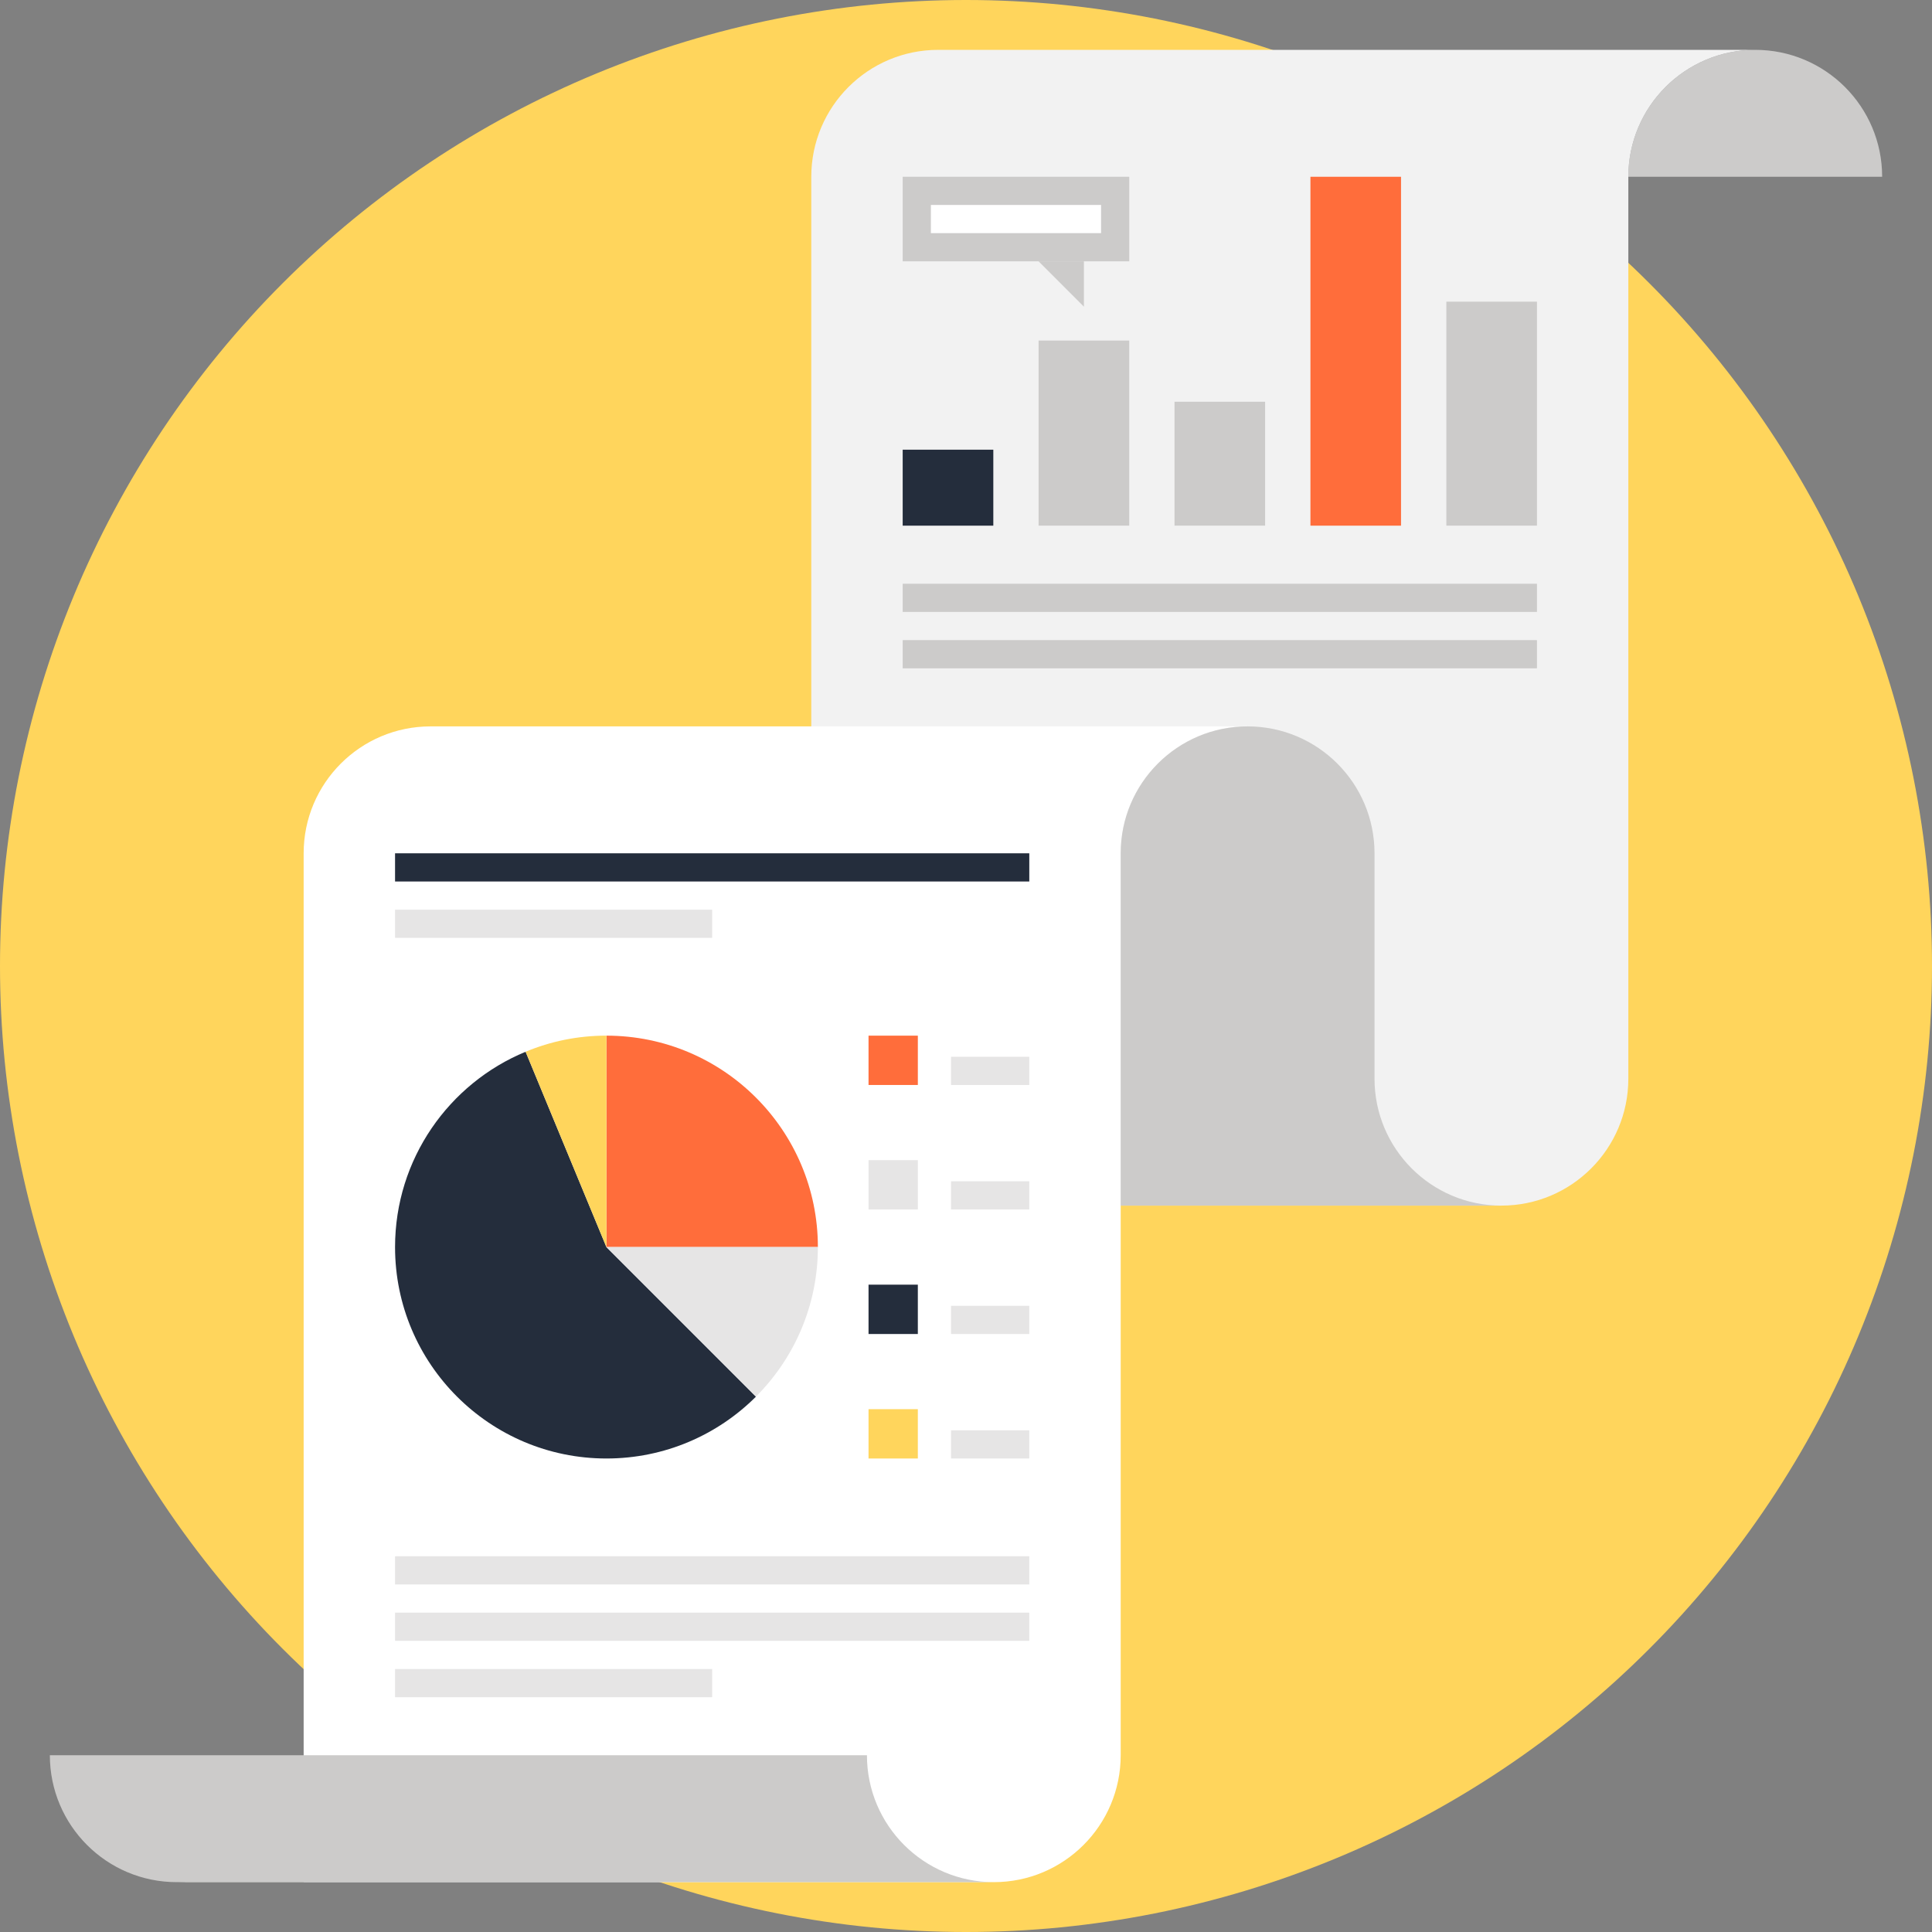 <svg xmlns="http://www.w3.org/2000/svg" xmlns:xlink="http://www.w3.org/1999/xlink" width="500" zoomAndPan="magnify" viewBox="0 0 375 375" height="500" preserveAspectRatio="xMidYMid meet" version="1.0"><rect x="0" y="0" width="375" height="375" fill="#808080" stroke="none"/><path fill="#ffd55c" d="M 375 187.5 C 375 190.57 374.926 193.637 374.773 196.699 C 374.625 199.766 374.398 202.824 374.098 205.879 C 373.797 208.934 373.422 211.977 372.969 215.012 C 372.52 218.047 371.996 221.07 371.398 224.078 C 370.797 227.09 370.125 230.082 369.379 233.059 C 368.637 236.035 367.816 238.992 366.926 241.93 C 366.035 244.863 365.074 247.777 364.039 250.668 C 363.004 253.555 361.902 256.418 360.727 259.254 C 359.555 262.09 358.309 264.891 356.996 267.668 C 355.688 270.441 354.309 273.18 352.859 275.887 C 351.414 278.594 349.902 281.262 348.324 283.895 C 346.746 286.527 345.105 289.117 343.402 291.668 C 341.695 294.223 339.93 296.73 338.102 299.195 C 336.273 301.66 334.387 304.078 332.441 306.449 C 330.492 308.82 328.488 311.145 326.43 313.418 C 324.367 315.691 322.254 317.914 320.082 320.082 C 317.914 322.254 315.691 324.367 313.418 326.43 C 311.145 328.488 308.82 330.492 306.449 332.438 C 304.078 334.387 301.66 336.273 299.195 338.102 C 296.73 339.93 294.223 341.695 291.668 343.402 C 289.117 345.105 286.527 346.746 283.895 348.324 C 281.262 349.902 278.594 351.414 275.887 352.859 C 273.18 354.309 270.441 355.688 267.668 356.996 C 264.891 358.309 262.09 359.555 259.254 360.727 C 256.418 361.902 253.555 363.004 250.668 364.039 C 247.777 365.074 244.863 366.035 241.93 366.926 C 238.992 367.816 236.035 368.637 233.059 369.379 C 230.082 370.125 227.09 370.797 224.078 371.398 C 221.07 371.996 218.047 372.52 215.012 372.969 C 211.977 373.422 208.934 373.797 205.879 374.098 C 202.824 374.398 199.766 374.625 196.699 374.773 C 193.637 374.926 190.57 375 187.5 375 C 184.43 375 181.363 374.926 178.301 374.773 C 175.234 374.625 172.176 374.398 169.121 374.098 C 166.066 373.797 163.023 373.422 159.988 372.969 C 156.953 372.52 153.93 371.996 150.922 371.398 C 147.91 370.797 144.918 370.125 141.941 369.379 C 138.965 368.637 136.008 367.816 133.07 366.926 C 130.137 366.035 127.223 365.074 124.332 364.039 C 121.445 363.004 118.582 361.902 115.746 360.727 C 112.91 359.555 110.105 358.309 107.332 356.996 C 104.559 355.688 101.82 354.309 99.113 352.859 C 96.406 351.414 93.738 349.902 91.105 348.324 C 88.473 346.746 85.883 345.105 83.332 343.402 C 80.777 341.695 78.27 339.93 75.805 338.102 C 73.34 336.273 70.922 334.387 68.551 332.438 C 66.18 330.492 63.855 328.488 61.582 326.43 C 59.309 324.367 57.086 322.254 54.918 320.082 C 52.746 317.914 50.633 315.691 48.57 313.418 C 46.512 311.145 44.508 308.82 42.559 306.449 C 40.613 304.078 38.727 301.66 36.898 299.195 C 35.07 296.73 33.305 294.223 31.598 291.668 C 29.895 289.117 28.254 286.527 26.676 283.895 C 25.098 281.262 23.586 278.594 22.141 275.887 C 20.691 273.18 19.312 270.441 18.004 267.668 C 16.691 264.891 15.445 262.09 14.273 259.254 C 13.098 256.418 11.996 253.555 10.961 250.668 C 9.926 247.777 8.965 244.863 8.074 241.93 C 7.184 238.992 6.363 236.035 5.621 233.059 C 4.875 230.082 4.203 227.09 3.602 224.078 C 3.004 221.07 2.48 218.047 2.031 215.012 C 1.578 211.977 1.203 208.934 0.902 205.879 C 0.602 202.824 0.375 199.766 0.227 196.699 C 0.074 193.637 0 190.57 0 187.5 C 0 184.43 0.074 181.363 0.227 178.301 C 0.375 175.234 0.602 172.176 0.902 169.121 C 1.203 166.066 1.578 163.023 2.031 159.988 C 2.48 156.953 3.004 153.93 3.602 150.922 C 4.203 147.91 4.875 144.918 5.621 141.941 C 6.363 138.965 7.184 136.008 8.074 133.07 C 8.965 130.137 9.926 127.223 10.961 124.332 C 11.996 121.445 13.098 118.582 14.273 115.746 C 15.445 112.91 16.691 110.105 18.004 107.332 C 19.312 104.559 20.691 101.82 22.141 99.113 C 23.586 96.406 25.098 93.738 26.676 91.105 C 28.254 88.473 29.895 85.883 31.598 83.332 C 33.305 80.777 35.07 78.27 36.898 75.805 C 38.727 73.34 40.613 70.922 42.559 68.551 C 44.508 66.18 46.512 63.855 48.57 61.582 C 50.633 59.309 52.746 57.086 54.918 54.918 C 57.086 52.746 59.309 50.633 61.582 48.57 C 63.855 46.512 66.18 44.508 68.551 42.559 C 70.922 40.613 73.34 38.727 75.805 36.898 C 78.27 35.07 80.777 33.305 83.332 31.598 C 85.883 29.895 88.473 28.254 91.105 26.676 C 93.738 25.098 96.406 23.586 99.113 22.141 C 101.82 20.691 104.559 19.312 107.332 18.004 C 110.105 16.691 112.91 15.445 115.746 14.273 C 118.582 13.098 121.445 11.996 124.332 10.961 C 127.223 9.926 130.137 8.965 133.07 8.074 C 136.008 7.184 138.965 6.363 141.941 5.617 C 144.918 4.875 147.91 4.203 150.922 3.602 C 153.93 3.004 156.953 2.48 159.988 2.031 C 163.023 1.578 166.066 1.203 169.121 0.902 C 172.176 0.602 175.234 0.375 178.301 0.227 C 181.363 0.074 184.43 0 187.5 0 C 190.57 0 193.637 0.074 196.699 0.227 C 199.766 0.375 202.824 0.602 205.879 0.902 C 208.934 1.203 211.977 1.578 215.012 2.031 C 218.047 2.48 221.07 3.004 224.078 3.602 C 227.09 4.203 230.082 4.875 233.059 5.617 C 236.035 6.363 238.992 7.184 241.93 8.074 C 244.863 8.965 247.777 9.926 250.668 10.961 C 253.555 11.996 256.418 13.098 259.254 14.273 C 262.09 15.445 264.891 16.691 267.668 18.004 C 270.441 19.312 273.18 20.691 275.887 22.141 C 278.594 23.586 281.262 25.098 283.895 26.676 C 286.527 28.254 289.117 29.895 291.668 31.598 C 294.223 33.305 296.73 35.07 299.195 36.898 C 301.66 38.727 304.078 40.613 306.449 42.559 C 308.82 44.508 311.145 46.512 313.418 48.57 C 315.691 50.633 317.914 52.746 320.082 54.918 C 322.254 57.086 324.367 59.309 326.43 61.582 C 328.488 63.855 330.492 66.18 332.441 68.551 C 334.387 70.922 336.273 73.34 338.102 75.805 C 339.93 78.27 341.695 80.777 343.402 83.332 C 345.105 85.883 346.746 88.473 348.324 91.105 C 349.902 93.738 351.414 96.406 352.859 99.113 C 354.309 101.82 355.688 104.559 356.996 107.332 C 358.309 110.105 359.555 112.91 360.727 115.746 C 361.902 118.582 363.004 121.445 364.039 124.332 C 365.074 127.223 366.035 130.137 366.926 133.07 C 367.816 136.008 368.637 138.965 369.379 141.941 C 370.125 144.918 370.797 147.91 371.398 150.922 C 371.996 153.93 372.52 156.953 372.969 159.988 C 373.422 163.023 373.797 166.066 374.098 169.121 C 374.398 172.176 374.625 175.234 374.773 178.301 C 374.926 181.363 375 184.43 375 187.5 Z M 375 187.5 " fill-opacity="1" fill-rule="nonzero"/><path fill="#cccbca" d="M 340.688 9.676 C 327.094 9.676 316.055 20.703 316.055 34.312 L 365.324 34.312 C 365.324 20.703 354.293 9.676 340.688 9.676 Z M 340.688 9.676 " fill-opacity="1" fill-rule="nonzero"/><path fill="#f2f2f2" d="M 182.105 9.676 C 168.5 9.676 157.469 20.703 157.469 34.312 L 157.469 234.008 L 291.426 234.008 C 305.027 234.008 316.059 222.98 316.059 209.379 L 316.059 34.312 C 316.059 20.703 327.094 9.676 340.688 9.676 Z M 182.105 9.676 " fill-opacity="1" fill-rule="nonzero"/><path fill="#ffffff" d="M 242.164 140.992 C 228.559 140.992 217.527 152.023 217.527 165.625 L 217.527 340.688 C 217.527 354.297 206.5 365.324 192.898 365.324 L 58.938 365.324 L 58.938 165.625 C 58.938 152.023 69.969 140.992 83.57 140.992 Z M 242.164 140.992 " fill-opacity="1" fill-rule="nonzero"/><path fill="#cccbca" d="M 266.793 209.379 L 266.793 165.625 C 266.793 152.023 255.758 140.992 242.156 140.992 C 228.555 140.992 217.527 152.023 217.527 165.625 L 217.527 234.008 L 291.422 234.008 C 277.828 234.008 266.793 222.98 266.793 209.379 Z M 266.793 209.379 " fill-opacity="1" fill-rule="nonzero"/><path fill="#cccbca" d="M 58.938 340.688 L 58.938 365.324 L 34.309 365.324 C 47.914 365.324 58.938 354.297 58.938 340.688 Z M 58.938 340.688 " fill-opacity="1" fill-rule="nonzero"/><path fill="#cccbca" d="M 168.273 340.688 L 9.676 340.688 C 9.676 354.297 20.703 365.324 34.309 365.324 L 192.898 365.324 C 179.297 365.316 168.273 354.297 168.273 340.688 Z M 168.273 340.688 " fill-opacity="1" fill-rule="nonzero"/><path fill="#242d3c" d="M 76.68 165.625 L 199.785 165.625 L 199.785 171.098 L 76.68 171.098 Z M 76.68 165.625 " fill-opacity="1" fill-rule="nonzero"/><path fill="#e6e5e5" d="M 76.68 176.57 L 138.23 176.57 L 138.23 182.035 L 76.68 182.035 Z M 76.68 176.57 " fill-opacity="1" fill-rule="nonzero"/><path fill="#e6e5e5" d="M 76.68 302.07 L 199.785 302.07 L 199.785 307.543 L 76.68 307.543 Z M 76.68 302.07 " fill-opacity="1" fill-rule="nonzero"/><path fill="#e6e5e5" d="M 76.68 313.016 L 199.785 313.016 L 199.785 318.484 L 76.68 318.484 Z M 76.68 313.016 " fill-opacity="1" fill-rule="nonzero"/><path fill="#e6e5e5" d="M 76.68 323.953 L 138.23 323.953 L 138.23 329.43 L 76.68 329.43 Z M 76.68 323.953 " fill-opacity="1" fill-rule="nonzero"/><path fill="#242d3c" d="M 146.73 271.09 C 139.301 278.508 129.035 283.094 117.707 283.094 C 95.059 283.094 76.68 264.715 76.68 242.066 C 76.68 224.965 87.145 210.297 102.02 204.145 L 117.707 242.066 Z M 146.73 271.09 " fill-opacity="1" fill-rule="nonzero"/><path fill="#ff6d3b" d="M 158.75 242.055 L 117.711 242.055 L 117.711 201.02 C 140.375 201.02 158.75 219.398 158.75 242.055 Z M 158.75 242.055 " fill-opacity="1" fill-rule="nonzero"/><path fill="#e6e5e5" d="M 158.75 242.055 C 158.75 253.391 154.16 263.645 146.734 271.078 L 117.711 242.055 Z M 158.75 242.055 " fill-opacity="1" fill-rule="nonzero"/><path fill="#ffd55c" d="M 117.707 201.016 L 117.707 242.066 L 102.02 204.145 C 106.848 202.125 112.156 201.016 117.707 201.016 Z M 117.707 201.016 " fill-opacity="1" fill-rule="nonzero"/><path fill="#ff6d3b" d="M 168.582 201.02 L 178.152 201.02 L 178.152 210.594 L 168.582 210.594 Z M 168.582 201.02 " fill-opacity="1" fill-rule="nonzero"/><path fill="#e6e5e5" d="M 168.582 225.184 L 178.152 225.184 L 178.152 234.758 L 168.582 234.758 Z M 168.582 225.184 " fill-opacity="1" fill-rule="nonzero"/><path fill="#242d3c" d="M 168.582 249.352 L 178.152 249.352 L 178.152 258.93 L 168.582 258.93 Z M 168.582 249.352 " fill-opacity="1" fill-rule="nonzero"/><path fill="#ffd55c" d="M 168.582 273.52 L 178.152 273.52 L 178.152 283.094 L 168.582 283.094 Z M 168.582 273.52 " fill-opacity="1" fill-rule="nonzero"/><path fill="#e6e5e5" d="M 184.594 205.121 L 199.785 205.121 L 199.785 210.594 L 184.594 210.594 Z M 184.594 205.121 " fill-opacity="1" fill-rule="nonzero"/><path fill="#e6e5e5" d="M 184.594 229.285 L 199.785 229.285 L 199.785 234.758 L 184.594 234.758 Z M 184.594 229.285 " fill-opacity="1" fill-rule="nonzero"/><path fill="#e6e5e5" d="M 184.594 253.453 L 199.785 253.453 L 199.785 258.93 L 184.594 258.93 Z M 184.594 253.453 " fill-opacity="1" fill-rule="nonzero"/><path fill="#e6e5e5" d="M 184.594 277.621 L 199.785 277.621 L 199.785 283.09 L 184.594 283.09 Z M 184.594 277.621 " fill-opacity="1" fill-rule="nonzero"/><path fill="#242d3c" d="M 175.211 87.285 L 192.801 87.285 L 192.801 102.031 L 175.211 102.031 Z M 175.211 87.285 " fill-opacity="1" fill-rule="nonzero"/><path fill="#cccbca" d="M 201.59 66.102 L 219.184 66.102 L 219.184 102.031 L 201.59 102.031 Z M 201.59 66.102 " fill-opacity="1" fill-rule="nonzero"/><path fill="#cccbca" d="M 227.973 77.977 L 245.555 77.977 L 245.555 102.027 L 227.973 102.027 Z M 227.973 77.977 " fill-opacity="1" fill-rule="nonzero"/><path fill="#ff6d3b" d="M 254.355 34.312 L 271.938 34.312 L 271.938 102.031 L 254.355 102.031 Z M 254.355 34.312 " fill-opacity="1" fill-rule="nonzero"/><path fill="#cccbca" d="M 280.738 58.551 L 298.32 58.551 L 298.32 102.031 L 280.738 102.031 Z M 280.738 58.551 " fill-opacity="1" fill-rule="nonzero"/><path fill="#cccbca" d="M 175.211 113.301 L 298.32 113.301 L 298.32 118.777 L 175.211 118.777 Z M 175.211 113.301 " fill-opacity="1" fill-rule="nonzero"/><path fill="#cccbca" d="M 175.211 124.246 L 298.32 124.246 L 298.32 129.723 L 175.211 129.723 Z M 175.211 124.246 " fill-opacity="1" fill-rule="nonzero"/><path fill="#cccbca" d="M 175.211 34.312 L 219.188 34.312 L 219.188 50.723 L 175.211 50.723 Z M 175.211 34.312 " fill-opacity="1" fill-rule="nonzero"/><path fill="#ffffff" d="M 180.684 39.781 L 213.715 39.781 L 213.715 45.25 L 180.684 45.25 Z M 180.684 39.781 " fill-opacity="1" fill-rule="nonzero"/><path fill="#cccbca" d="M 210.387 59.527 L 201.59 50.723 L 210.387 50.723 Z M 210.387 59.527 " fill-opacity="1" fill-rule="nonzero"/></svg>